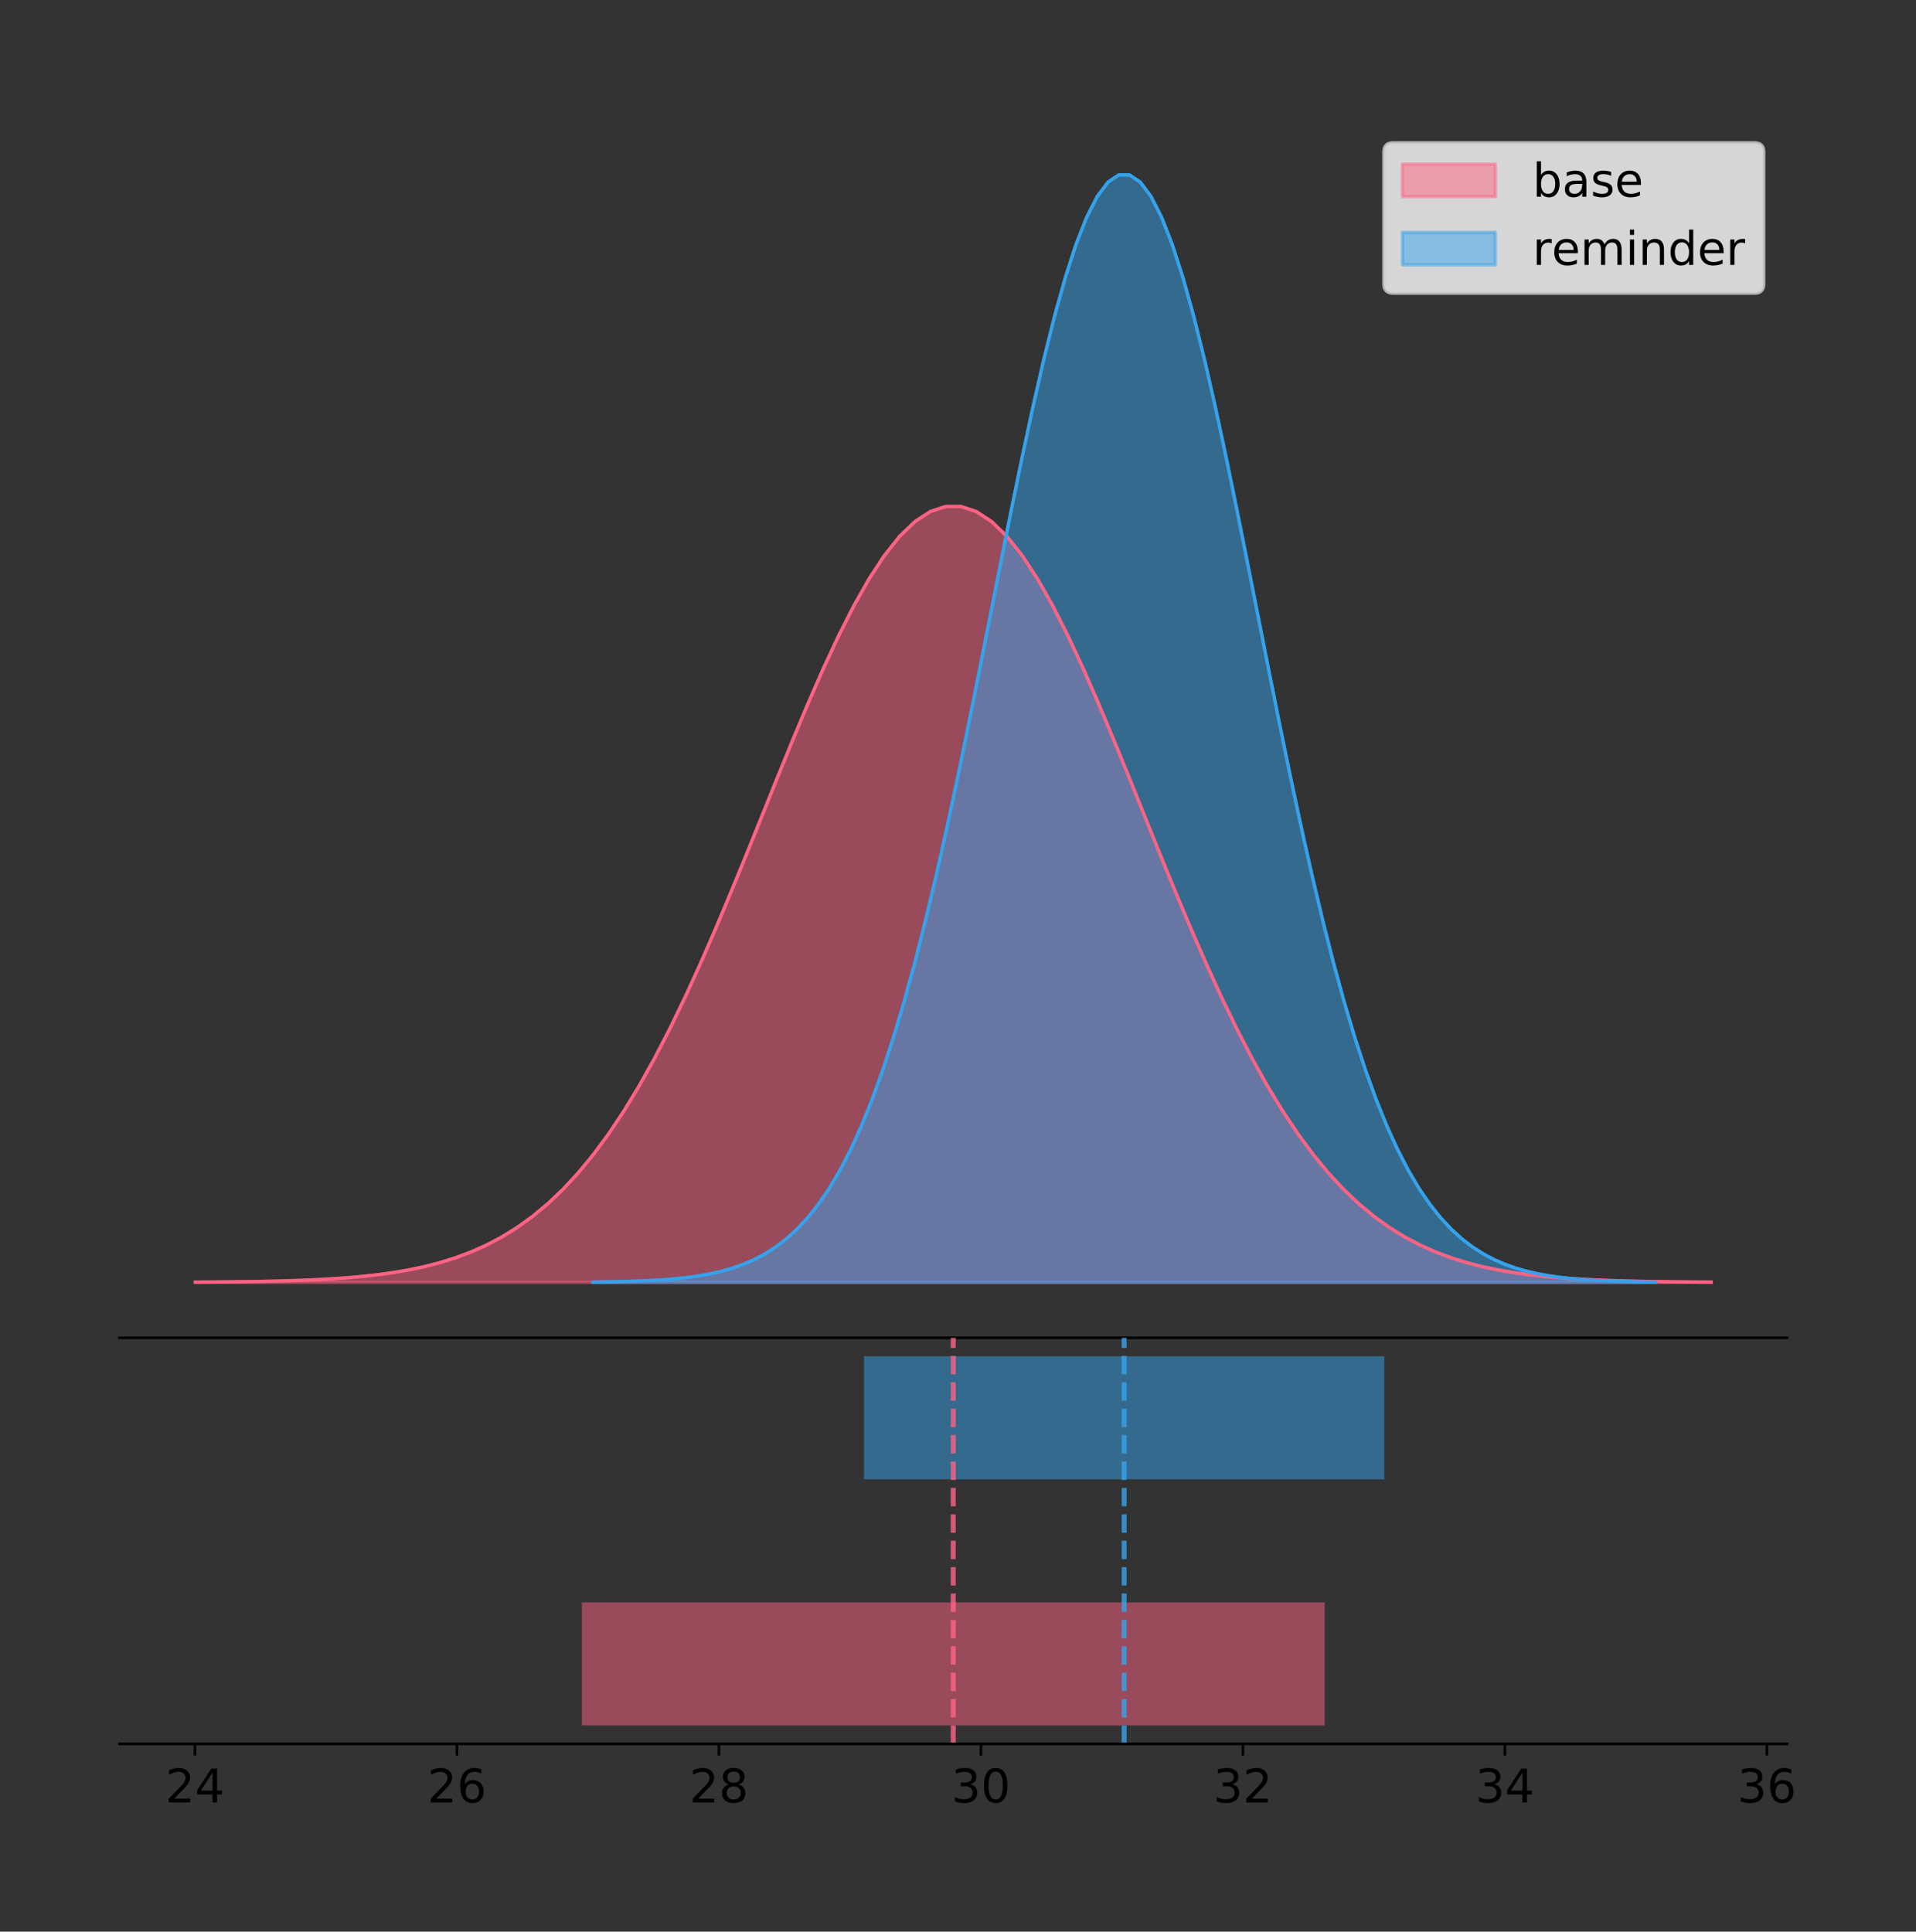 <?xml version="1.0" encoding="utf-8" standalone="no"?>
<!DOCTYPE svg PUBLIC "-//W3C//DTD SVG 1.1//EN"
  "http://www.w3.org/Graphics/SVG/1.1/DTD/svg11.dtd">
<!-- Created with matplotlib (https://matplotlib.org/) -->
<svg height="581.789pt" version="1.1" viewBox="0 0 577.049 581.789" width="577.049pt" xmlns="http://www.w3.org/2000/svg" xmlns:xlink="http://www.w3.org/1999/xlink">
 <rect x="0" y="0" width="577.049" height="581.789" fill="#333333" stroke="none"/>
 <defs>
  <style type="text/css">
*{stroke-linecap:butt;stroke-linejoin:round;}
  </style>
 </defs>
 <g id="figure_1">
  <g id="patch_1">
   <path d="M 0 581.789 
L 577.049 581.789 
L 577.049 0 
L 0 0 
z
" style="fill:none;"/>
  </g>
  <g id="axes_1">
   <g id="patch_2">
    <path d="M 36 402.93 
L 538.2 402.93 
L 538.2 36 
L 36 36 
z
" style="fill:none;"/>
   </g>
   <g id="PolyCollection_1">
    <defs>
     <path d="M 58.827 -195.538 
L 58.827 -195.616 
L 63.439 -195.646 
L 68.05 -195.686 
L 72.662 -195.739 
L 77.274 -195.809 
L 81.885 -195.902 
L 86.497 -196.023 
L 91.108 -196.18 
L 95.72 -196.383 
L 100.331 -196.643 
L 104.943 -196.972 
L 109.555 -197.388 
L 114.166 -197.909 
L 118.778 -198.557 
L 123.389 -199.358 
L 128.001 -200.338 
L 132.612 -201.532 
L 137.224 -202.973 
L 141.836 -204.701 
L 146.447 -206.757 
L 151.059 -209.185 
L 155.67 -212.03 
L 160.282 -215.338 
L 164.893 -219.156 
L 169.505 -223.527 
L 174.117 -228.49 
L 178.728 -234.08 
L 183.34 -240.326 
L 187.951 -247.246 
L 192.563 -254.846 
L 197.174 -263.12 
L 201.786 -272.047 
L 206.398 -281.589 
L 211.009 -291.692 
L 215.621 -302.282 
L 220.232 -313.267 
L 224.844 -324.537 
L 229.455 -335.965 
L 234.067 -347.412 
L 238.679 -358.722 
L 243.29 -369.734 
L 247.902 -380.278 
L 252.513 -390.185 
L 257.125 -399.289 
L 261.736 -407.43 
L 266.348 -414.462 
L 270.96 -420.256 
L 275.571 -424.702 
L 280.183 -427.714 
L 284.794 -429.235 
L 289.406 -429.235 
L 294.017 -427.714 
L 298.629 -424.702 
L 303.24 -420.256 
L 307.852 -414.462 
L 312.464 -407.43 
L 317.075 -399.289 
L 321.687 -390.185 
L 326.298 -380.278 
L 330.91 -369.734 
L 335.521 -358.722 
L 340.133 -347.412 
L 344.745 -335.965 
L 349.356 -324.537 
L 353.968 -313.267 
L 358.579 -302.282 
L 363.191 -291.692 
L 367.802 -281.589 
L 372.414 -272.047 
L 377.026 -263.12 
L 381.637 -254.846 
L 386.249 -247.246 
L 390.86 -240.326 
L 395.472 -234.08 
L 400.083 -228.49 
L 404.695 -223.527 
L 409.307 -219.156 
L 413.918 -215.338 
L 418.53 -212.03 
L 423.141 -209.185 
L 427.753 -206.757 
L 432.364 -204.701 
L 436.976 -202.973 
L 441.588 -201.532 
L 446.199 -200.338 
L 450.811 -199.358 
L 455.422 -198.557 
L 460.034 -197.909 
L 464.645 -197.388 
L 469.257 -196.972 
L 473.869 -196.643 
L 478.48 -196.383 
L 483.092 -196.18 
L 487.703 -196.023 
L 492.315 -195.902 
L 496.926 -195.809 
L 501.538 -195.739 
L 506.15 -195.686 
L 510.761 -195.646 
L 515.373 -195.616 
L 515.373 -195.538 
L 515.373 -195.538 
L 510.761 -195.538 
L 506.15 -195.538 
L 501.538 -195.538 
L 496.926 -195.538 
L 492.315 -195.538 
L 487.703 -195.538 
L 483.092 -195.538 
L 478.48 -195.538 
L 473.869 -195.538 
L 469.257 -195.538 
L 464.645 -195.538 
L 460.034 -195.538 
L 455.422 -195.538 
L 450.811 -195.538 
L 446.199 -195.538 
L 441.588 -195.538 
L 436.976 -195.538 
L 432.364 -195.538 
L 427.753 -195.538 
L 423.141 -195.538 
L 418.53 -195.538 
L 413.918 -195.538 
L 409.307 -195.538 
L 404.695 -195.538 
L 400.083 -195.538 
L 395.472 -195.538 
L 390.86 -195.538 
L 386.249 -195.538 
L 381.637 -195.538 
L 377.026 -195.538 
L 372.414 -195.538 
L 367.802 -195.538 
L 363.191 -195.538 
L 358.579 -195.538 
L 353.968 -195.538 
L 349.356 -195.538 
L 344.745 -195.538 
L 340.133 -195.538 
L 335.521 -195.538 
L 330.91 -195.538 
L 326.298 -195.538 
L 321.687 -195.538 
L 317.075 -195.538 
L 312.464 -195.538 
L 307.852 -195.538 
L 303.24 -195.538 
L 298.629 -195.538 
L 294.017 -195.538 
L 289.406 -195.538 
L 284.794 -195.538 
L 280.183 -195.538 
L 275.571 -195.538 
L 270.96 -195.538 
L 266.348 -195.538 
L 261.736 -195.538 
L 257.125 -195.538 
L 252.513 -195.538 
L 247.902 -195.538 
L 243.29 -195.538 
L 238.679 -195.538 
L 234.067 -195.538 
L 229.455 -195.538 
L 224.844 -195.538 
L 220.232 -195.538 
L 215.621 -195.538 
L 211.009 -195.538 
L 206.398 -195.538 
L 201.786 -195.538 
L 197.174 -195.538 
L 192.563 -195.538 
L 187.951 -195.538 
L 183.34 -195.538 
L 178.728 -195.538 
L 174.117 -195.538 
L 169.505 -195.538 
L 164.893 -195.538 
L 160.282 -195.538 
L 155.67 -195.538 
L 151.059 -195.538 
L 146.447 -195.538 
L 141.836 -195.538 
L 137.224 -195.538 
L 132.612 -195.538 
L 128.001 -195.538 
L 123.389 -195.538 
L 118.778 -195.538 
L 114.166 -195.538 
L 109.555 -195.538 
L 104.943 -195.538 
L 100.331 -195.538 
L 95.72 -195.538 
L 91.108 -195.538 
L 86.497 -195.538 
L 81.885 -195.538 
L 77.274 -195.538 
L 72.662 -195.538 
L 68.05 -195.538 
L 63.439 -195.538 
L 58.827 -195.538 
z
" id="mde6478a58f" style="stroke:#ff6384;stroke-opacity:0.5;"/>
    </defs>
    <g clip-path="url(#p2be677252b)">
     <use style="fill:#ff6384;fill-opacity:0.5;stroke:#ff6384;stroke-opacity:0.5;" x="0" xlink:href="#mde6478a58f" y="581.789"/>
    </g>
   </g>
   <g id="PolyCollection_2">
    <defs>
     <path d="M 178.632 -195.538 
L 178.632 -195.65 
L 181.863 -195.692 
L 185.094 -195.749 
L 188.325 -195.825 
L 191.556 -195.925 
L 194.786 -196.058 
L 198.017 -196.23 
L 201.248 -196.455 
L 204.479 -196.744 
L 207.71 -197.115 
L 210.94 -197.585 
L 214.171 -198.179 
L 217.402 -198.923 
L 220.633 -199.848 
L 223.864 -200.99 
L 227.095 -202.39 
L 230.325 -204.093 
L 233.556 -206.151 
L 236.787 -208.617 
L 240.018 -211.552 
L 243.249 -215.017 
L 246.479 -219.078 
L 249.71 -223.801 
L 252.941 -229.25 
L 256.172 -235.488 
L 259.403 -242.572 
L 262.633 -250.552 
L 265.864 -259.468 
L 269.095 -269.344 
L 272.326 -280.192 
L 275.557 -292.002 
L 278.788 -304.744 
L 282.018 -318.365 
L 285.249 -332.786 
L 288.48 -347.901 
L 291.711 -363.58 
L 294.942 -379.667 
L 298.172 -395.98 
L 301.403 -412.318 
L 304.634 -428.462 
L 307.865 -444.18 
L 311.096 -459.23 
L 314.326 -473.372 
L 317.557 -486.366 
L 320.788 -497.987 
L 324.019 -508.025 
L 327.25 -516.294 
L 330.481 -522.64 
L 333.711 -526.94 
L 336.942 -529.111 
L 340.173 -529.111 
L 343.404 -526.94 
L 346.635 -522.64 
L 349.865 -516.294 
L 353.096 -508.025 
L 356.327 -497.987 
L 359.558 -486.366 
L 362.789 -473.372 
L 366.019 -459.23 
L 369.25 -444.18 
L 372.481 -428.462 
L 375.712 -412.318 
L 378.943 -395.98 
L 382.174 -379.667 
L 385.404 -363.58 
L 388.635 -347.901 
L 391.866 -332.786 
L 395.097 -318.365 
L 398.328 -304.744 
L 401.558 -292.002 
L 404.789 -280.192 
L 408.02 -269.344 
L 411.251 -259.468 
L 414.482 -250.552 
L 417.712 -242.572 
L 420.943 -235.488 
L 424.174 -229.25 
L 427.405 -223.801 
L 430.636 -219.078 
L 433.867 -215.017 
L 437.097 -211.552 
L 440.328 -208.617 
L 443.559 -206.151 
L 446.79 -204.093 
L 450.021 -202.39 
L 453.251 -200.99 
L 456.482 -199.848 
L 459.713 -198.923 
L 462.944 -198.179 
L 466.175 -197.585 
L 469.405 -197.115 
L 472.636 -196.744 
L 475.867 -196.455 
L 479.098 -196.23 
L 482.329 -196.058 
L 485.56 -195.925 
L 488.79 -195.825 
L 492.021 -195.749 
L 495.252 -195.692 
L 498.483 -195.65 
L 498.483 -195.538 
L 498.483 -195.538 
L 495.252 -195.538 
L 492.021 -195.538 
L 488.79 -195.538 
L 485.56 -195.538 
L 482.329 -195.538 
L 479.098 -195.538 
L 475.867 -195.538 
L 472.636 -195.538 
L 469.405 -195.538 
L 466.175 -195.538 
L 462.944 -195.538 
L 459.713 -195.538 
L 456.482 -195.538 
L 453.251 -195.538 
L 450.021 -195.538 
L 446.79 -195.538 
L 443.559 -195.538 
L 440.328 -195.538 
L 437.097 -195.538 
L 433.867 -195.538 
L 430.636 -195.538 
L 427.405 -195.538 
L 424.174 -195.538 
L 420.943 -195.538 
L 417.712 -195.538 
L 414.482 -195.538 
L 411.251 -195.538 
L 408.02 -195.538 
L 404.789 -195.538 
L 401.558 -195.538 
L 398.328 -195.538 
L 395.097 -195.538 
L 391.866 -195.538 
L 388.635 -195.538 
L 385.404 -195.538 
L 382.174 -195.538 
L 378.943 -195.538 
L 375.712 -195.538 
L 372.481 -195.538 
L 369.25 -195.538 
L 366.019 -195.538 
L 362.789 -195.538 
L 359.558 -195.538 
L 356.327 -195.538 
L 353.096 -195.538 
L 349.865 -195.538 
L 346.635 -195.538 
L 343.404 -195.538 
L 340.173 -195.538 
L 336.942 -195.538 
L 333.711 -195.538 
L 330.481 -195.538 
L 327.25 -195.538 
L 324.019 -195.538 
L 320.788 -195.538 
L 317.557 -195.538 
L 314.326 -195.538 
L 311.096 -195.538 
L 307.865 -195.538 
L 304.634 -195.538 
L 301.403 -195.538 
L 298.172 -195.538 
L 294.942 -195.538 
L 291.711 -195.538 
L 288.48 -195.538 
L 285.249 -195.538 
L 282.018 -195.538 
L 278.788 -195.538 
L 275.557 -195.538 
L 272.326 -195.538 
L 269.095 -195.538 
L 265.864 -195.538 
L 262.633 -195.538 
L 259.403 -195.538 
L 256.172 -195.538 
L 252.941 -195.538 
L 249.71 -195.538 
L 246.479 -195.538 
L 243.249 -195.538 
L 240.018 -195.538 
L 236.787 -195.538 
L 233.556 -195.538 
L 230.325 -195.538 
L 227.095 -195.538 
L 223.864 -195.538 
L 220.633 -195.538 
L 217.402 -195.538 
L 214.171 -195.538 
L 210.94 -195.538 
L 207.71 -195.538 
L 204.479 -195.538 
L 201.248 -195.538 
L 198.017 -195.538 
L 194.786 -195.538 
L 191.556 -195.538 
L 188.325 -195.538 
L 185.094 -195.538 
L 181.863 -195.538 
L 178.632 -195.538 
z
" id="m46426aab9b" style="stroke:#36a2eb;stroke-opacity:0.5;"/>
    </defs>
    <g clip-path="url(#p2be677252b)">
     <use style="fill:#36a2eb;fill-opacity:0.5;stroke:#36a2eb;stroke-opacity:0.5;" x="0" xlink:href="#m46426aab9b" y="581.789"/>
    </g>
   </g>
   <g id="line2d_1">
    <path clip-path="url(#p2be677252b)" d="M 58.827 386.173 
L 63.439 386.143 
L 68.05 386.104 
L 72.662 386.05 
L 77.274 385.98 
L 81.885 385.887 
L 86.497 385.766 
L 91.108 385.609 
L 95.72 385.406 
L 100.331 385.147 
L 104.943 384.817 
L 109.555 384.401 
L 114.166 383.88 
L 118.778 383.232 
L 123.389 382.432 
L 128.001 381.451 
L 132.612 380.258 
L 137.224 378.816 
L 141.836 377.088 
L 146.447 375.032 
L 151.059 372.605 
L 155.67 369.759 
L 160.282 366.451 
L 164.893 362.633 
L 169.505 358.263 
L 174.117 353.3 
L 178.728 347.709 
L 183.34 341.463 
L 187.951 334.544 
L 192.563 326.944 
L 197.174 318.67 
L 201.786 309.743 
L 206.398 300.2 
L 211.009 290.097 
L 215.621 279.507 
L 220.232 268.523 
L 224.844 257.253 
L 229.455 245.824 
L 234.067 234.378 
L 238.679 223.067 
L 243.29 212.056 
L 247.902 201.512 
L 252.513 191.604 
L 257.125 182.501 
L 261.736 174.359 
L 266.348 167.327 
L 270.96 161.533 
L 275.571 157.088 
L 280.183 154.075 
L 284.794 152.554 
L 289.406 152.554 
L 294.017 154.075 
L 298.629 157.088 
L 303.24 161.533 
L 307.852 167.327 
L 312.464 174.359 
L 317.075 182.501 
L 321.687 191.604 
L 326.298 201.512 
L 330.91 212.056 
L 335.521 223.067 
L 340.133 234.378 
L 344.745 245.824 
L 349.356 257.253 
L 353.968 268.523 
L 358.579 279.507 
L 363.191 290.097 
L 367.802 300.2 
L 372.414 309.743 
L 377.026 318.67 
L 381.637 326.944 
L 386.249 334.544 
L 390.86 341.463 
L 395.472 347.709 
L 400.083 353.3 
L 404.695 358.263 
L 409.307 362.633 
L 413.918 366.451 
L 418.53 369.759 
L 423.141 372.605 
L 427.753 375.032 
L 432.364 377.088 
L 436.976 378.816 
L 441.588 380.258 
L 446.199 381.451 
L 450.811 382.432 
L 455.422 383.232 
L 460.034 383.88 
L 464.645 384.401 
L 469.257 384.817 
L 473.869 385.147 
L 478.48 385.406 
L 483.092 385.609 
L 487.703 385.766 
L 492.315 385.887 
L 496.926 385.98 
L 501.538 386.05 
L 506.15 386.104 
L 510.761 386.143 
L 515.373 386.173 
" style="fill:none;stroke:#ff6384;stroke-linecap:square;"/>
   </g>
   <g id="line2d_2">
    <path clip-path="url(#p2be677252b)" d="M 178.632 386.139 
L 181.863 386.097 
L 185.094 386.04 
L 188.325 385.965 
L 191.556 385.864 
L 194.786 385.732 
L 198.017 385.559 
L 201.248 385.334 
L 204.479 385.045 
L 207.71 384.675 
L 210.94 384.204 
L 214.171 383.61 
L 217.402 382.867 
L 220.633 381.941 
L 223.864 380.799 
L 227.095 379.399 
L 230.325 377.696 
L 233.556 375.639 
L 236.787 373.172 
L 240.018 370.238 
L 243.249 366.772 
L 246.479 362.711 
L 249.71 357.989 
L 252.941 352.539 
L 256.172 346.301 
L 259.403 339.217 
L 262.633 331.237 
L 265.864 322.322 
L 269.095 312.445 
L 272.326 301.597 
L 275.557 289.787 
L 278.788 277.045 
L 282.018 263.424 
L 285.249 249.004 
L 288.48 233.888 
L 291.711 218.209 
L 294.942 202.123 
L 298.172 185.809 
L 301.403 169.471 
L 304.634 153.327 
L 307.865 137.61 
L 311.096 122.559 
L 314.326 108.418 
L 317.557 95.423 
L 320.788 83.803 
L 324.019 73.765 
L 327.25 65.495 
L 330.481 59.15 
L 333.711 54.85 
L 336.942 52.679 
L 340.173 52.679 
L 343.404 54.85 
L 346.635 59.15 
L 349.865 65.495 
L 353.096 73.765 
L 356.327 83.803 
L 359.558 95.423 
L 362.789 108.418 
L 366.019 122.559 
L 369.25 137.61 
L 372.481 153.327 
L 375.712 169.471 
L 378.943 185.809 
L 382.174 202.123 
L 385.404 218.209 
L 388.635 233.888 
L 391.866 249.004 
L 395.097 263.424 
L 398.328 277.045 
L 401.558 289.787 
L 404.789 301.597 
L 408.02 312.445 
L 411.251 322.322 
L 414.482 331.237 
L 417.712 339.217 
L 420.943 346.301 
L 424.174 352.539 
L 427.405 357.989 
L 430.636 362.711 
L 433.867 366.772 
L 437.097 370.238 
L 440.328 373.172 
L 443.559 375.639 
L 446.79 377.696 
L 450.021 379.399 
L 453.251 380.799 
L 456.482 381.941 
L 459.713 382.867 
L 462.944 383.61 
L 466.175 384.204 
L 469.405 384.675 
L 472.636 385.045 
L 475.867 385.334 
L 479.098 385.559 
L 482.329 385.732 
L 485.56 385.864 
L 488.79 385.965 
L 492.021 386.04 
L 495.252 386.097 
L 498.483 386.139 
" style="fill:none;stroke:#36a2eb;stroke-linecap:square;"/>
   </g>
   <g id="patch_3">
    <path d="M 36 402.93 
L 538.2 402.93 
" style="fill:none;stroke:#000000;stroke-linecap:square;stroke-linejoin:miter;stroke-width:0.8;"/>
   </g>
   <g id="legend_1">
    <g id="patch_4">
     <path d="M 419.578 88.299 
L 528.4 88.299 
Q 531.2 88.299 531.2 85.499 
L 531.2 45.8 
Q 531.2 43 528.4 43 
L 419.578 43 
Q 416.778 43 416.778 45.8 
L 416.778 85.499 
Q 416.778 88.299 419.578 88.299 
z
" style="fill:#ffffff;opacity:0.8;stroke:#cccccc;stroke-linejoin:miter;"/>
    </g>
    <g id="patch_5">
     <path d="M 422.378 59.238 
L 450.378 59.238 
L 450.378 49.438 
L 422.378 49.438 
z
" style="fill:#ff6384;opacity:0.5;stroke:#ff6384;stroke-linejoin:miter;"/>
    </g>
    <g id="text_1">
     <!-- base -->
     <defs>
      <path d="M 48.688 27.297 
Q 48.688 37.203 44.609 42.844 
Q 40.531 48.484 33.406 48.484 
Q 26.266 48.484 22.188 42.844 
Q 18.109 37.203 18.109 27.297 
Q 18.109 17.391 22.188 11.75 
Q 26.266 6.109 33.406 6.109 
Q 40.531 6.109 44.609 11.75 
Q 48.688 17.391 48.688 27.297 
z
M 18.109 46.391 
Q 20.953 51.266 25.266 53.625 
Q 29.594 56 35.594 56 
Q 45.562 56 51.781 48.094 
Q 58.016 40.188 58.016 27.297 
Q 58.016 14.406 51.781 6.484 
Q 45.562 -1.422 35.594 -1.422 
Q 29.594 -1.422 25.266 0.953 
Q 20.953 3.328 18.109 8.203 
L 18.109 0 
L 9.078 0 
L 9.078 75.984 
L 18.109 75.984 
z
" id="DejaVuSans-98"/>
      <path d="M 34.281 27.484 
Q 23.391 27.484 19.188 25 
Q 14.984 22.516 14.984 16.5 
Q 14.984 11.719 18.141 8.906 
Q 21.297 6.109 26.703 6.109 
Q 34.188 6.109 38.703 11.406 
Q 43.219 16.703 43.219 25.484 
L 43.219 27.484 
z
M 52.203 31.203 
L 52.203 0 
L 43.219 0 
L 43.219 8.297 
Q 40.141 3.328 35.547 0.953 
Q 30.953 -1.422 24.312 -1.422 
Q 15.922 -1.422 10.953 3.297 
Q 6 8.016 6 15.922 
Q 6 25.141 12.172 29.828 
Q 18.359 34.516 30.609 34.516 
L 43.219 34.516 
L 43.219 35.406 
Q 43.219 41.609 39.141 45 
Q 35.062 48.391 27.688 48.391 
Q 23 48.391 18.547 47.266 
Q 14.109 46.141 10.016 43.891 
L 10.016 52.203 
Q 14.938 54.109 19.578 55.047 
Q 24.219 56 28.609 56 
Q 40.484 56 46.344 49.844 
Q 52.203 43.703 52.203 31.203 
z
" id="DejaVuSans-97"/>
      <path d="M 44.281 53.078 
L 44.281 44.578 
Q 40.484 46.531 36.375 47.5 
Q 32.281 48.484 27.875 48.484 
Q 21.188 48.484 17.844 46.438 
Q 14.5 44.391 14.5 40.281 
Q 14.5 37.156 16.891 35.375 
Q 19.281 33.594 26.516 31.984 
L 29.594 31.297 
Q 39.156 29.25 43.188 25.516 
Q 47.219 21.781 47.219 15.094 
Q 47.219 7.469 41.188 3.016 
Q 35.156 -1.422 24.609 -1.422 
Q 20.219 -1.422 15.453 -0.562 
Q 10.688 0.297 5.422 2 
L 5.422 11.281 
Q 10.406 8.688 15.234 7.391 
Q 20.062 6.109 24.812 6.109 
Q 31.156 6.109 34.562 8.281 
Q 37.984 10.453 37.984 14.406 
Q 37.984 18.062 35.516 20.016 
Q 33.062 21.969 24.703 23.781 
L 21.578 24.516 
Q 13.234 26.266 9.516 29.906 
Q 5.812 33.547 5.812 39.891 
Q 5.812 47.609 11.281 51.797 
Q 16.75 56 26.812 56 
Q 31.781 56 36.172 55.266 
Q 40.578 54.547 44.281 53.078 
z
" id="DejaVuSans-115"/>
      <path d="M 56.203 29.594 
L 56.203 25.203 
L 14.891 25.203 
Q 15.484 15.922 20.484 11.062 
Q 25.484 6.203 34.422 6.203 
Q 39.594 6.203 44.453 7.469 
Q 49.312 8.734 54.109 11.281 
L 54.109 2.781 
Q 49.266 0.734 44.188 -0.344 
Q 39.109 -1.422 33.891 -1.422 
Q 20.797 -1.422 13.156 6.188 
Q 5.516 13.812 5.516 26.812 
Q 5.516 40.234 12.766 48.109 
Q 20.016 56 32.328 56 
Q 43.359 56 49.781 48.891 
Q 56.203 41.797 56.203 29.594 
z
M 47.219 32.234 
Q 47.125 39.594 43.094 43.984 
Q 39.062 48.391 32.422 48.391 
Q 24.906 48.391 20.391 44.141 
Q 15.875 39.891 15.188 32.172 
z
" id="DejaVuSans-101"/>
     </defs>
     <g transform="translate(461.578 59.238)scale(0.14 -0.14)">
      <use xlink:href="#DejaVuSans-98"/>
      <use x="63.477" xlink:href="#DejaVuSans-97"/>
      <use x="124.756" xlink:href="#DejaVuSans-115"/>
      <use x="176.855" xlink:href="#DejaVuSans-101"/>
     </g>
    </g>
    <g id="patch_6">
     <path d="M 422.378 79.787 
L 450.378 79.787 
L 450.378 69.987 
L 422.378 69.987 
z
" style="fill:#36a2eb;opacity:0.5;stroke:#36a2eb;stroke-linejoin:miter;"/>
    </g>
    <g id="text_2">
     <!-- reminder -->
     <defs>
      <path d="M 41.109 46.297 
Q 39.594 47.172 37.812 47.578 
Q 36.031 48 33.891 48 
Q 26.266 48 22.188 43.047 
Q 18.109 38.094 18.109 28.812 
L 18.109 0 
L 9.078 0 
L 9.078 54.688 
L 18.109 54.688 
L 18.109 46.188 
Q 20.953 51.172 25.484 53.578 
Q 30.031 56 36.531 56 
Q 37.453 56 38.578 55.875 
Q 39.703 55.766 41.062 55.516 
z
" id="DejaVuSans-114"/>
      <path d="M 52 44.188 
Q 55.375 50.25 60.062 53.125 
Q 64.75 56 71.094 56 
Q 79.641 56 84.281 50.016 
Q 88.922 44.047 88.922 33.016 
L 88.922 0 
L 79.891 0 
L 79.891 32.719 
Q 79.891 40.578 77.094 44.375 
Q 74.312 48.188 68.609 48.188 
Q 61.625 48.188 57.562 43.547 
Q 53.516 38.922 53.516 30.906 
L 53.516 0 
L 44.484 0 
L 44.484 32.719 
Q 44.484 40.625 41.703 44.406 
Q 38.922 48.188 33.109 48.188 
Q 26.219 48.188 22.156 43.531 
Q 18.109 38.875 18.109 30.906 
L 18.109 0 
L 9.078 0 
L 9.078 54.688 
L 18.109 54.688 
L 18.109 46.188 
Q 21.188 51.219 25.484 53.609 
Q 29.781 56 35.688 56 
Q 41.656 56 45.828 52.969 
Q 50 49.953 52 44.188 
z
" id="DejaVuSans-109"/>
      <path d="M 9.422 54.688 
L 18.406 54.688 
L 18.406 0 
L 9.422 0 
z
M 9.422 75.984 
L 18.406 75.984 
L 18.406 64.594 
L 9.422 64.594 
z
" id="DejaVuSans-105"/>
      <path d="M 54.891 33.016 
L 54.891 0 
L 45.906 0 
L 45.906 32.719 
Q 45.906 40.484 42.875 44.328 
Q 39.844 48.188 33.797 48.188 
Q 26.516 48.188 22.312 43.547 
Q 18.109 38.922 18.109 30.906 
L 18.109 0 
L 9.078 0 
L 9.078 54.688 
L 18.109 54.688 
L 18.109 46.188 
Q 21.344 51.125 25.703 53.562 
Q 30.078 56 35.797 56 
Q 45.219 56 50.047 50.172 
Q 54.891 44.344 54.891 33.016 
z
" id="DejaVuSans-110"/>
      <path d="M 45.406 46.391 
L 45.406 75.984 
L 54.391 75.984 
L 54.391 0 
L 45.406 0 
L 45.406 8.203 
Q 42.578 3.328 38.25 0.953 
Q 33.938 -1.422 27.875 -1.422 
Q 17.969 -1.422 11.734 6.484 
Q 5.516 14.406 5.516 27.297 
Q 5.516 40.188 11.734 48.094 
Q 17.969 56 27.875 56 
Q 33.938 56 38.25 53.625 
Q 42.578 51.266 45.406 46.391 
z
M 14.797 27.297 
Q 14.797 17.391 18.875 11.75 
Q 22.953 6.109 30.078 6.109 
Q 37.203 6.109 41.297 11.75 
Q 45.406 17.391 45.406 27.297 
Q 45.406 37.203 41.297 42.844 
Q 37.203 48.484 30.078 48.484 
Q 22.953 48.484 18.875 42.844 
Q 14.797 37.203 14.797 27.297 
z
" id="DejaVuSans-100"/>
     </defs>
     <g transform="translate(461.578 79.787)scale(0.14 -0.14)">
      <use xlink:href="#DejaVuSans-114"/>
      <use x="41.082" xlink:href="#DejaVuSans-101"/>
      <use x="102.605" xlink:href="#DejaVuSans-109"/>
      <use x="200.018" xlink:href="#DejaVuSans-105"/>
      <use x="227.801" xlink:href="#DejaVuSans-110"/>
      <use x="291.18" xlink:href="#DejaVuSans-100"/>
      <use x="354.656" xlink:href="#DejaVuSans-101"/>
      <use x="416.18" xlink:href="#DejaVuSans-114"/>
     </g>
    </g>
   </g>
  </g>
  <g id="axes_2">
   <g id="patch_7">
    <path d="M 36 525.24 
L 538.2 525.24 
L 538.2 402.93 
L 36 402.93 
z
" style="fill:none;"/>
   </g>
   <g id="patch_8">
    <path clip-path="url(#pe3478fcb2b)" d="M 175.246 519.68 
L 398.954 519.68 
L 398.954 482.617 
L 175.246 482.617 
z
" style="fill:#ff6384;opacity:0.5;"/>
   </g>
   <g id="patch_9">
    <path clip-path="url(#pe3478fcb2b)" d="M 260.194 445.553 
L 416.921 445.553 
L 416.921 408.49 
L 260.194 408.49 
z
" style="fill:#36a2eb;opacity:0.5;"/>
   </g>
   <g id="matplotlib.axis_1">
    <g id="xtick_1">
     <g id="line2d_3">
      <defs>
       <path d="M 0 0 
L 0 3.5 
" id="m891dd0806d" style="stroke:#000000;stroke-width:0.8;"/>
      </defs>
      <g>
       <use style="stroke:#000000;stroke-width:0.8;" x="58.715" xlink:href="#m891dd0806d" y="525.24"/>
      </g>
     </g>
     <g id="text_3">
      <!-- 24 -->
      <defs>
       <path d="M 19.188 8.297 
L 53.609 8.297 
L 53.609 0 
L 7.328 0 
L 7.328 8.297 
Q 12.938 14.109 22.625 23.891 
Q 32.328 33.688 34.812 36.531 
Q 39.547 41.844 41.422 45.531 
Q 43.312 49.219 43.312 52.781 
Q 43.312 58.594 39.234 62.25 
Q 35.156 65.922 28.609 65.922 
Q 23.969 65.922 18.812 64.312 
Q 13.672 62.703 7.812 59.422 
L 7.812 69.391 
Q 13.766 71.781 18.938 73 
Q 24.125 74.219 28.422 74.219 
Q 39.75 74.219 46.484 68.547 
Q 53.219 62.891 53.219 53.422 
Q 53.219 48.922 51.531 44.891 
Q 49.859 40.875 45.406 35.406 
Q 44.188 33.984 37.641 27.219 
Q 31.109 20.453 19.188 8.297 
z
" id="DejaVuSans-50"/>
       <path d="M 37.797 64.312 
L 12.891 25.391 
L 37.797 25.391 
z
M 35.203 72.906 
L 47.609 72.906 
L 47.609 25.391 
L 58.016 25.391 
L 58.016 17.188 
L 47.609 17.188 
L 47.609 0 
L 37.797 0 
L 37.797 17.188 
L 4.891 17.188 
L 4.891 26.703 
z
" id="DejaVuSans-52"/>
      </defs>
      <g transform="translate(49.807 542.878)scale(0.14 -0.14)">
       <use xlink:href="#DejaVuSans-50"/>
       <use x="63.623" xlink:href="#DejaVuSans-52"/>
      </g>
     </g>
    </g>
    <g id="xtick_2">
     <g id="line2d_4">
      <g>
       <use style="stroke:#000000;stroke-width:0.8;" x="137.619" xlink:href="#m891dd0806d" y="525.24"/>
      </g>
     </g>
     <g id="text_4">
      <!-- 26 -->
      <defs>
       <path d="M 33.016 40.375 
Q 26.375 40.375 22.484 35.828 
Q 18.609 31.297 18.609 23.391 
Q 18.609 15.531 22.484 10.953 
Q 26.375 6.391 33.016 6.391 
Q 39.656 6.391 43.531 10.953 
Q 47.406 15.531 47.406 23.391 
Q 47.406 31.297 43.531 35.828 
Q 39.656 40.375 33.016 40.375 
z
M 52.594 71.297 
L 52.594 62.312 
Q 48.875 64.062 45.094 64.984 
Q 41.312 65.922 37.594 65.922 
Q 27.828 65.922 22.672 59.328 
Q 17.531 52.734 16.797 39.406 
Q 19.672 43.656 24.016 45.922 
Q 28.375 48.188 33.594 48.188 
Q 44.578 48.188 50.953 41.516 
Q 57.328 34.859 57.328 23.391 
Q 57.328 12.156 50.688 5.359 
Q 44.047 -1.422 33.016 -1.422 
Q 20.359 -1.422 13.672 8.266 
Q 6.984 17.969 6.984 36.375 
Q 6.984 53.656 15.188 63.938 
Q 23.391 74.219 37.203 74.219 
Q 40.922 74.219 44.703 73.484 
Q 48.484 72.75 52.594 71.297 
z
" id="DejaVuSans-54"/>
      </defs>
      <g transform="translate(128.712 542.878)scale(0.14 -0.14)">
       <use xlink:href="#DejaVuSans-50"/>
       <use x="63.623" xlink:href="#DejaVuSans-54"/>
      </g>
     </g>
    </g>
    <g id="xtick_3">
     <g id="line2d_5">
      <g>
       <use style="stroke:#000000;stroke-width:0.8;" x="216.524" xlink:href="#m891dd0806d" y="525.24"/>
      </g>
     </g>
     <g id="text_5">
      <!-- 28 -->
      <defs>
       <path d="M 31.781 34.625 
Q 24.75 34.625 20.719 30.859 
Q 16.703 27.094 16.703 20.516 
Q 16.703 13.922 20.719 10.156 
Q 24.75 6.391 31.781 6.391 
Q 38.812 6.391 42.859 10.172 
Q 46.922 13.969 46.922 20.516 
Q 46.922 27.094 42.891 30.859 
Q 38.875 34.625 31.781 34.625 
z
M 21.922 38.812 
Q 15.578 40.375 12.031 44.719 
Q 8.5 49.078 8.5 55.328 
Q 8.5 64.062 14.719 69.141 
Q 20.953 74.219 31.781 74.219 
Q 42.672 74.219 48.875 69.141 
Q 55.078 64.062 55.078 55.328 
Q 55.078 49.078 51.531 44.719 
Q 48 40.375 41.703 38.812 
Q 48.828 37.156 52.797 32.312 
Q 56.781 27.484 56.781 20.516 
Q 56.781 9.906 50.312 4.234 
Q 43.844 -1.422 31.781 -1.422 
Q 19.734 -1.422 13.25 4.234 
Q 6.781 9.906 6.781 20.516 
Q 6.781 27.484 10.781 32.312 
Q 14.797 37.156 21.922 38.812 
z
M 18.312 54.391 
Q 18.312 48.734 21.844 45.562 
Q 25.391 42.391 31.781 42.391 
Q 38.141 42.391 41.719 45.562 
Q 45.312 48.734 45.312 54.391 
Q 45.312 60.062 41.719 63.234 
Q 38.141 66.406 31.781 66.406 
Q 25.391 66.406 21.844 63.234 
Q 18.312 60.062 18.312 54.391 
z
" id="DejaVuSans-56"/>
      </defs>
      <g transform="translate(207.616 542.878)scale(0.14 -0.14)">
       <use xlink:href="#DejaVuSans-50"/>
       <use x="63.623" xlink:href="#DejaVuSans-56"/>
      </g>
     </g>
    </g>
    <g id="xtick_4">
     <g id="line2d_6">
      <g>
       <use style="stroke:#000000;stroke-width:0.8;" x="295.428" xlink:href="#m891dd0806d" y="525.24"/>
      </g>
     </g>
     <g id="text_6">
      <!-- 30 -->
      <defs>
       <path d="M 40.578 39.312 
Q 47.656 37.797 51.625 33 
Q 55.609 28.219 55.609 21.188 
Q 55.609 10.406 48.188 4.484 
Q 40.766 -1.422 27.094 -1.422 
Q 22.516 -1.422 17.656 -0.516 
Q 12.797 0.391 7.625 2.203 
L 7.625 11.719 
Q 11.719 9.328 16.594 8.109 
Q 21.484 6.891 26.812 6.891 
Q 36.078 6.891 40.938 10.547 
Q 45.797 14.203 45.797 21.188 
Q 45.797 27.641 41.281 31.266 
Q 36.766 34.906 28.719 34.906 
L 20.219 34.906 
L 20.219 43.016 
L 29.109 43.016 
Q 36.375 43.016 40.234 45.922 
Q 44.094 48.828 44.094 54.297 
Q 44.094 59.906 40.109 62.906 
Q 36.141 65.922 28.719 65.922 
Q 24.656 65.922 20.016 65.031 
Q 15.375 64.156 9.812 62.312 
L 9.812 71.094 
Q 15.438 72.656 20.344 73.438 
Q 25.25 74.219 29.594 74.219 
Q 40.828 74.219 47.359 69.109 
Q 53.906 64.016 53.906 55.328 
Q 53.906 49.266 50.438 45.094 
Q 46.969 40.922 40.578 39.312 
z
" id="DejaVuSans-51"/>
       <path d="M 31.781 66.406 
Q 24.172 66.406 20.328 58.906 
Q 16.5 51.422 16.5 36.375 
Q 16.5 21.391 20.328 13.891 
Q 24.172 6.391 31.781 6.391 
Q 39.453 6.391 43.281 13.891 
Q 47.125 21.391 47.125 36.375 
Q 47.125 51.422 43.281 58.906 
Q 39.453 66.406 31.781 66.406 
z
M 31.781 74.219 
Q 44.047 74.219 50.516 64.516 
Q 56.984 54.828 56.984 36.375 
Q 56.984 17.969 50.516 8.266 
Q 44.047 -1.422 31.781 -1.422 
Q 19.531 -1.422 13.062 8.266 
Q 6.594 17.969 6.594 36.375 
Q 6.594 54.828 13.062 64.516 
Q 19.531 74.219 31.781 74.219 
z
" id="DejaVuSans-48"/>
      </defs>
      <g transform="translate(286.521 542.878)scale(0.14 -0.14)">
       <use xlink:href="#DejaVuSans-51"/>
       <use x="63.623" xlink:href="#DejaVuSans-48"/>
      </g>
     </g>
    </g>
    <g id="xtick_5">
     <g id="line2d_7">
      <g>
       <use style="stroke:#000000;stroke-width:0.8;" x="374.333" xlink:href="#m891dd0806d" y="525.24"/>
      </g>
     </g>
     <g id="text_7">
      <!-- 32 -->
      <g transform="translate(365.425 542.878)scale(0.14 -0.14)">
       <use xlink:href="#DejaVuSans-51"/>
       <use x="63.623" xlink:href="#DejaVuSans-50"/>
      </g>
     </g>
    </g>
    <g id="xtick_6">
     <g id="line2d_8">
      <g>
       <use style="stroke:#000000;stroke-width:0.8;" x="453.237" xlink:href="#m891dd0806d" y="525.24"/>
      </g>
     </g>
     <g id="text_8">
      <!-- 34 -->
      <g transform="translate(444.33 542.878)scale(0.14 -0.14)">
       <use xlink:href="#DejaVuSans-51"/>
       <use x="63.623" xlink:href="#DejaVuSans-52"/>
      </g>
     </g>
    </g>
    <g id="xtick_7">
     <g id="line2d_9">
      <g>
       <use style="stroke:#000000;stroke-width:0.8;" x="532.142" xlink:href="#m891dd0806d" y="525.24"/>
      </g>
     </g>
     <g id="text_9">
      <!-- 36 -->
      <g transform="translate(523.234 542.878)scale(0.14 -0.14)">
       <use xlink:href="#DejaVuSans-51"/>
       <use x="63.623" xlink:href="#DejaVuSans-54"/>
      </g>
     </g>
    </g>
   </g>
   <g id="line2d_10">
    <path clip-path="url(#pe3478fcb2b)" d="M 287.1 525.24 
L 287.1 402.93 
" style="fill:none;stroke:#ff6384;stroke-dasharray:5.55,2.4;stroke-dashoffset:0;stroke-opacity:0.8;stroke-width:1.5;"/>
   </g>
   <g id="line2d_11">
    <path clip-path="url(#pe3478fcb2b)" d="M 338.558 525.24 
L 338.558 402.93 
" style="fill:none;stroke:#36a2eb;stroke-dasharray:5.55,2.4;stroke-dashoffset:0;stroke-opacity:0.8;stroke-width:1.5;"/>
   </g>
   <g id="patch_10">
    <path d="M 36 525.24 
L 538.2 525.24 
" style="fill:none;stroke:#000000;stroke-linecap:square;stroke-linejoin:miter;stroke-width:0.8;"/>
   </g>
  </g>
 </g>
 <defs>
  <clipPath id="p2be677252b">
   <rect height="366.93" width="502.2" x="36" y="36"/>
  </clipPath>
  <clipPath id="pe3478fcb2b">
   <rect height="122.31" width="502.2" x="36" y="402.93"/>
  </clipPath>
 </defs>
</svg>
